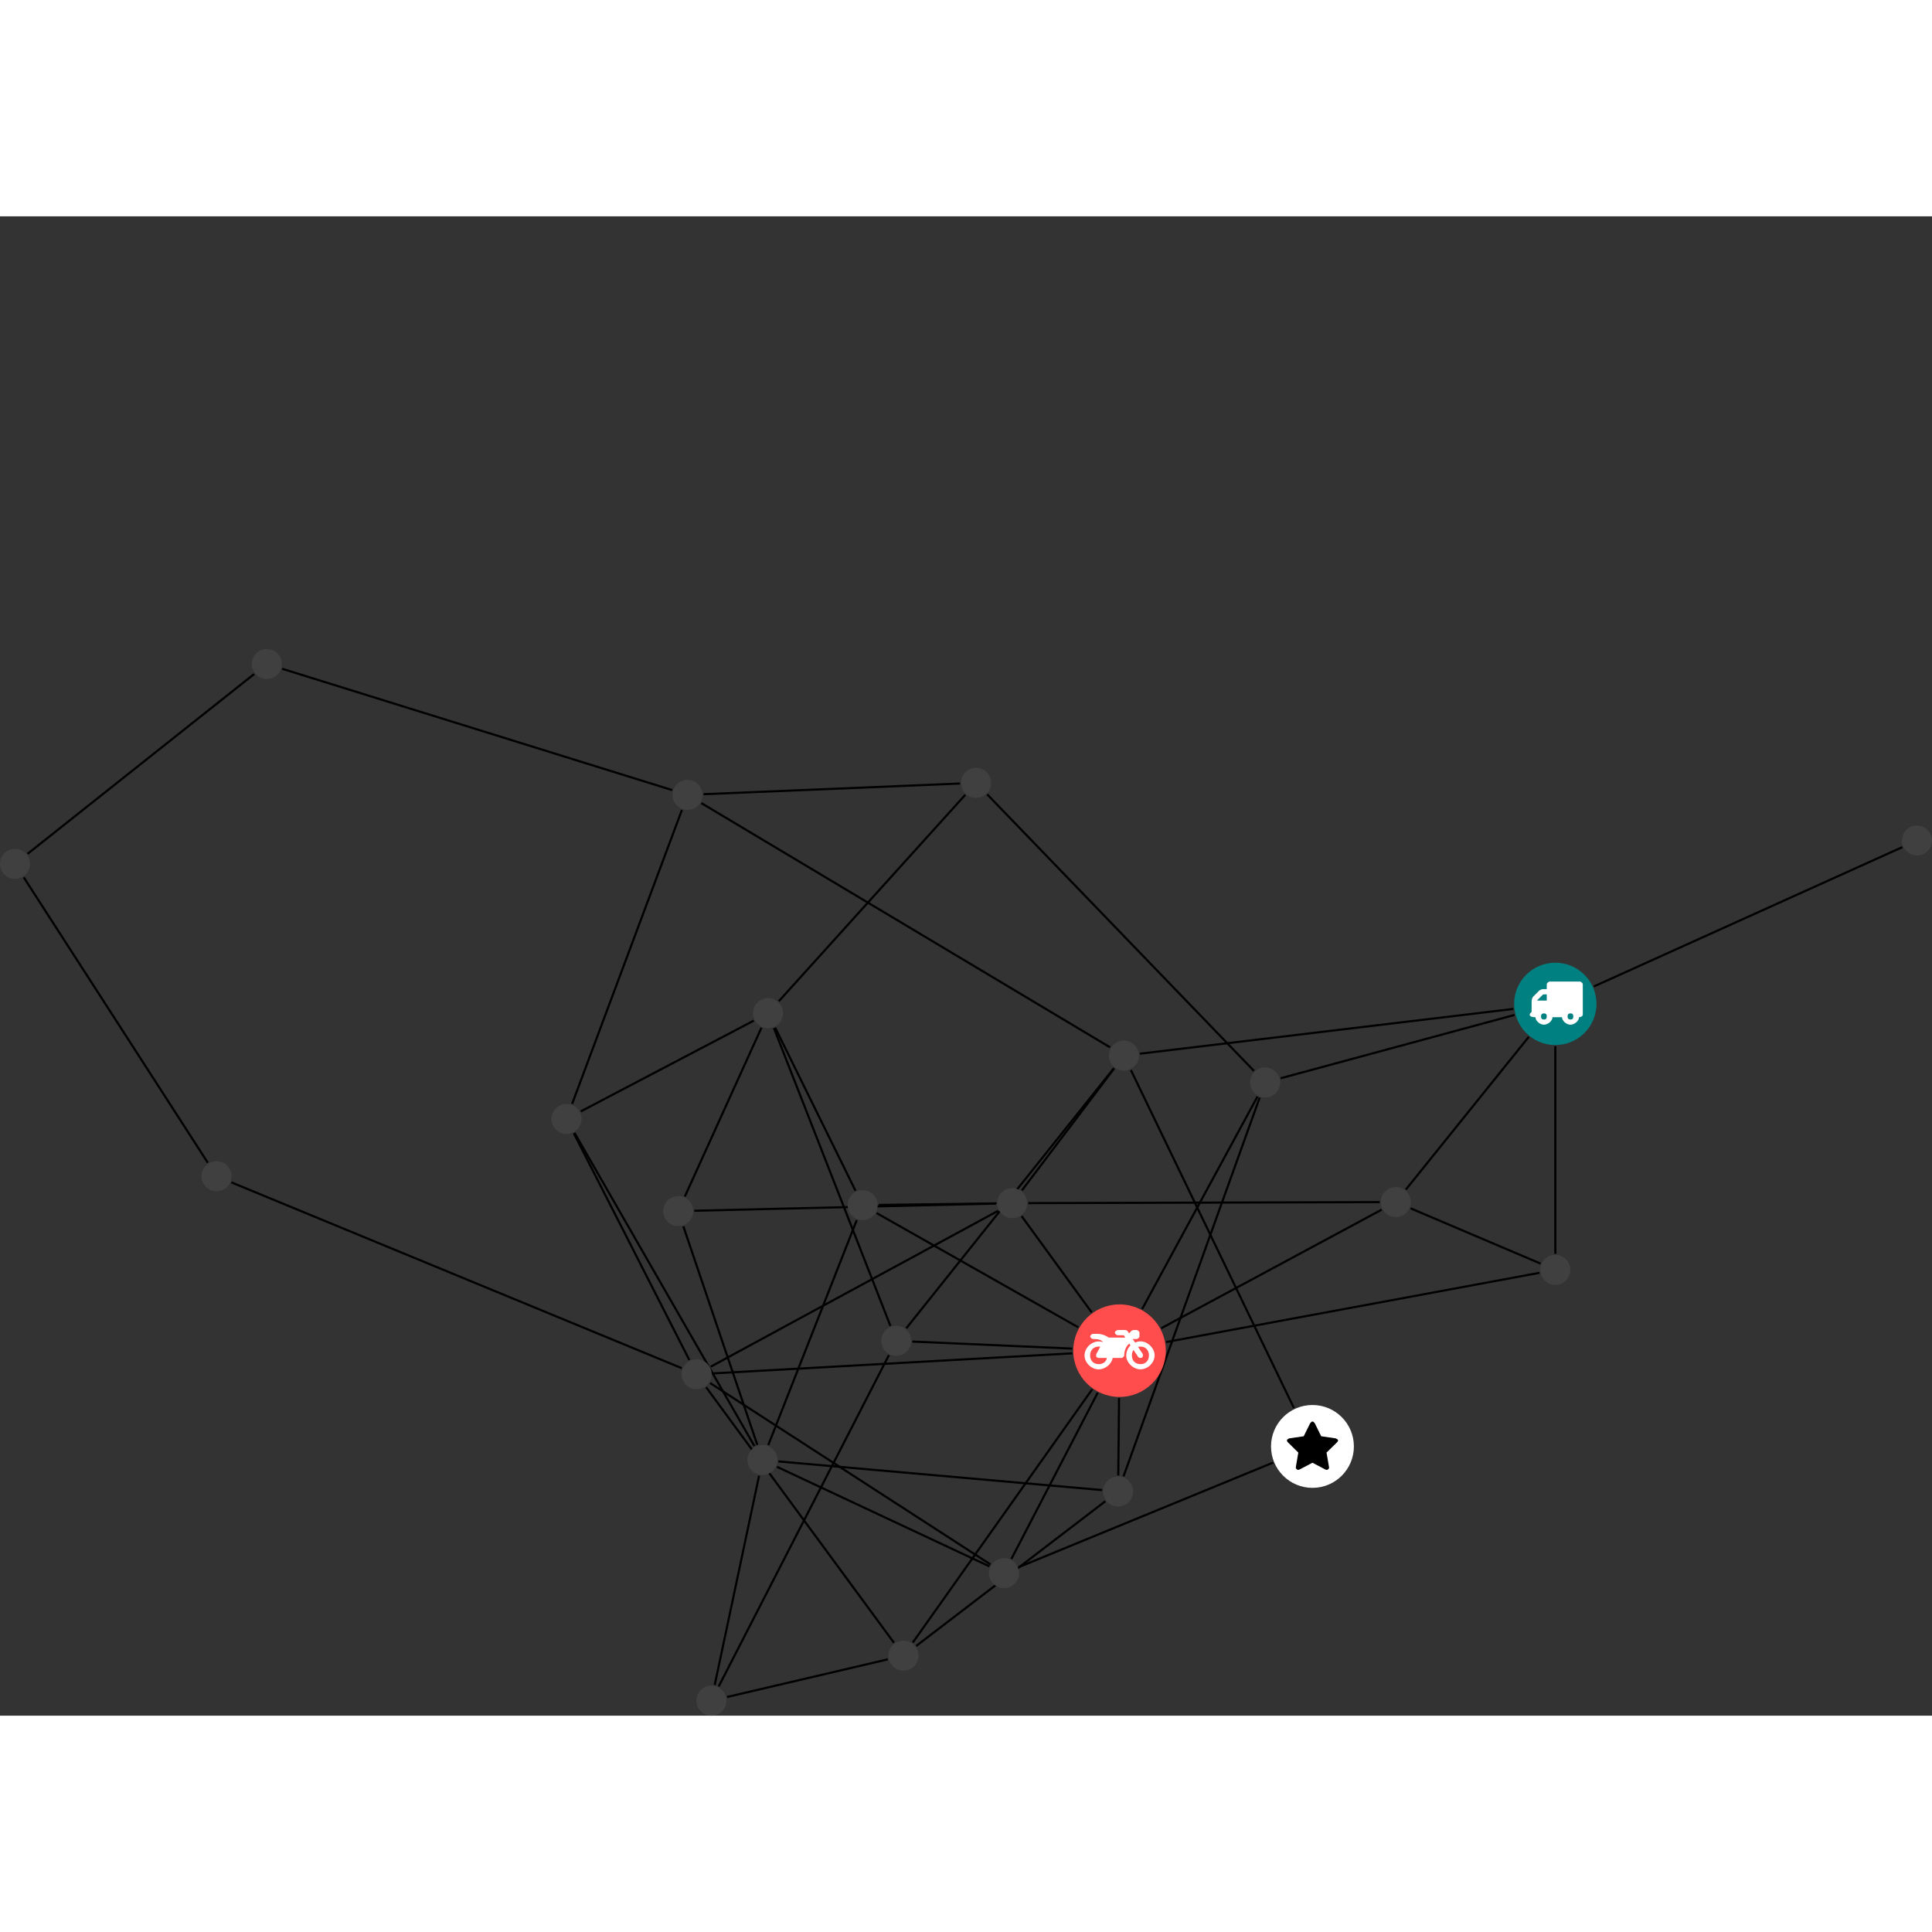 <?xml version="1.0" encoding="UTF-8"?>
<svg xmlns="http://www.w3.org/2000/svg" xmlns:xlink="http://www.w3.org/1999/xlink" width="362.622pt" height="362.622pt" viewBox="0.000 -81.207 362.622 281.416" version="1.1">
<rect x="0.000" y="-81.207" width="362.622" height="281.416" fill="#333333" stroke="none"/>
<defs>
<g>
<symbol overflow="visible" id="glyph0-0">
<path style="stroke:none;" d="M 1.422 -0.75 L 1.422 -7.922 L 3.562 -7.922 L 3.562 -0.891 L 1.422 -0.891 Z M 0.625 0 L 4.531 0 L 4.531 -8.812 L 0.438 -8.812 L 0.438 0 Z M 0.625 0 "/>
</symbol>
<symbol overflow="visible" id="glyph0-1">
<path style="stroke:none;" d="M 3.375 -0.844 C 3.375 -0.453 3.234 -0.266 2.844 -0.266 C 2.469 -0.266 2.297 -0.453 2.297 -0.844 C 2.297 -1.219 2.469 -1.422 2.844 -1.422 C 3.234 -1.422 3.375 -1.219 3.375 -0.844 Z M 1.594 -3.688 L 1.594 -3.859 C 1.594 -3.875 1.578 -3.875 1.594 -3.891 L 2.688 -4.969 C 2.703 -5 2.656 -4.984 2.688 -4.984 L 3.375 -4.984 L 3.375 -3.828 L 1.594 -3.828 Z M 8.359 -0.844 C 8.359 -0.453 8.219 -0.266 7.828 -0.266 C 7.453 -0.266 7.281 -0.453 7.281 -0.844 C 7.281 -1.219 7.453 -1.422 7.828 -1.422 C 8.219 -1.422 8.359 -1.219 8.359 -0.844 Z M 10.141 -6.891 C 10.141 -7.094 9.812 -7.391 9.609 -7.391 L 3.922 -7.391 C 3.719 -7.391 3.375 -7.094 3.375 -6.891 L 3.375 -5.969 L 2.672 -5.969 C 2.469 -5.969 2.078 -5.812 1.938 -5.672 L 0.844 -4.578 C 0.531 -4.266 0.531 -3.734 0.531 -3.328 L 0.531 -1.688 C 0.516 -1.688 0.172 -1.391 0.172 -1.203 C 0.172 -0.781 0.781 -0.703 1.062 -0.703 L 1.25 -0.703 C 1.25 -0.047 2.062 0.703 2.844 0.703 C 3.641 0.703 4.453 -0.047 4.453 -0.703 L 6.234 -0.703 C 6.234 -0.047 7.047 0.703 7.828 0.703 C 8.625 0.703 9.438 -0.047 9.438 -0.703 C 9.547 -0.703 10.141 -0.781 10.141 -1.203 Z M 10.141 -6.891 "/>
</symbol>
<symbol overflow="visible" id="glyph0-2">
<path style="stroke:none;" d="M 12.969 -2.906 C 12.844 -3.984 11.859 -5.016 10.781 -5.219 C 10.234 -5.328 9.703 -5.219 9.328 -5.031 L 8.875 -5.688 L 9.609 -5.688 C 9.812 -5.688 10.141 -5.984 10.141 -6.188 L 10.141 -6.891 C 10.141 -7.094 9.812 -7.391 9.609 -7.391 L 9.047 -7.391 C 8.969 -7.391 8.734 -7.312 8.656 -7.25 L 8.188 -6.766 L 7.891 -7.203 C 7.828 -7.281 7.594 -7.391 7.484 -7.391 L 6.078 -7.391 C 5.906 -7.391 5.547 -7.125 5.516 -6.953 C 5.484 -6.734 5.828 -6.406 6.047 -6.406 L 7.188 -6.406 L 7.484 -5.969 L 4.344 -5.969 C 4.141 -6.125 3.375 -6.672 2.141 -6.672 L 1.422 -6.672 C 1.219 -6.672 0.891 -6.375 0.891 -6.188 C 0.891 -5.984 1.219 -5.688 1.422 -5.688 L 1.781 -5.688 C 2.484 -5.688 2.906 -5.516 3.281 -5.188 L 3.25 -5.141 C 3.078 -5.188 2.797 -5.25 2.5 -5.25 C 1.109 -5.25 -0.172 -4 -0.172 -2.625 C -0.172 -1.25 1.109 0 2.5 0 C 3.75 0 4.953 -1.062 5.109 -2.141 L 6.766 -2.141 C 6.969 -2.141 7.281 -2.438 7.281 -2.625 C 7.281 -3.609 7.688 -4.391 8.219 -4.844 L 8.453 -4.5 C 7.969 -4.062 7.578 -3.203 7.672 -2.359 C 7.781 -1.172 8.969 -0.094 10.141 -0.016 C 11.703 0.094 13.156 -1.344 12.969 -2.906 Z M 2.5 -0.984 C 1.516 -0.984 0.875 -1.641 0.875 -2.625 C 0.875 -3.594 1.516 -4.281 2.5 -4.281 C 2.672 -4.281 2.844 -4.234 2.781 -4.25 L 2.047 -2.891 C 2 -2.781 2 -2.469 2.047 -2.359 C 2.125 -2.25 2.375 -2.141 2.5 -2.141 L 4.031 -2.141 C 3.891 -1.453 3.344 -0.984 2.5 -0.984 Z M 10.328 -0.984 C 9.344 -0.984 8.719 -1.641 8.719 -2.625 C 8.719 -3.109 8.859 -3.469 9.031 -3.641 L 9.906 -2.328 C 9.969 -2.219 10.203 -2.141 10.328 -2.141 C 10.391 -2.141 10.594 -2.188 10.641 -2.234 C 10.812 -2.344 10.844 -2.75 10.734 -2.922 L 9.875 -4.219 C 9.859 -4.219 10.094 -4.281 10.328 -4.281 C 11.297 -4.281 11.922 -3.594 11.922 -2.625 C 11.922 -1.641 11.297 -0.984 10.328 -0.984 Z M 10.328 -0.984 "/>
</symbol>
<symbol overflow="visible" id="glyph0-3">
<path style="stroke:none;" d="M 9.438 -5.078 C 9.438 -5.25 9.078 -5.453 8.938 -5.469 L 6.266 -5.859 L 5.078 -8.266 C 5.031 -8.375 4.75 -8.641 4.625 -8.641 C 4.5 -8.641 4.234 -8.375 4.172 -8.266 L 2.984 -5.859 L 0.312 -5.469 C 0.172 -5.453 -0.172 -5.25 -0.172 -5.078 C -0.172 -4.969 -0.062 -4.781 0.016 -4.719 L 1.969 -2.797 L 1.5 -0.062 C 1.5 -0.016 1.5 0.016 1.5 0.047 C 1.5 0.203 1.75 0.453 1.906 0.453 C 1.984 0.453 2.188 0.406 2.25 0.359 L 4.625 -0.891 L 7 0.359 C 7.062 0.406 7.266 0.453 7.344 0.453 C 7.5 0.453 7.75 0.203 7.75 0.047 C 7.75 0.016 7.75 -0.016 7.734 -0.062 L 7.266 -2.797 L 9.234 -4.719 C 9.297 -4.781 9.438 -4.969 9.438 -5.078 Z M 9.438 -5.078 "/>
</symbol>
</g>
<clipPath id="clip1">
  <path d="M 293 31 L 362.621 31 L 362.621 69 L 293 69 Z M 293 31 "/>
</clipPath>
<clipPath id="clip2">
  <path d="M 130 184 L 173 184 L 173 200.211 L 130 200.211 Z M 130 184 "/>
</clipPath>
<clipPath id="clip3">
  <path d="M 128 149 L 149 149 L 149 200.211 L 128 200.211 Z M 128 149 "/>
</clipPath>
<clipPath id="clip4">
  <path d="M 129 126 L 173 126 L 173 200.211 L 129 200.211 Z M 129 126 "/>
</clipPath>
<clipPath id="clip5">
  <path d="M 356 33 L 362.621 33 L 362.621 39 L 356 39 Z M 356 33 "/>
</clipPath>
<clipPath id="clip6">
  <path d="M 130 194 L 137 194 L 137 200.211 L 130 200.211 Z M 130 194 "/>
</clipPath>
</defs>
<g id="surface1">
<path style="fill:none;stroke-width:0.399;stroke-linecap:butt;stroke-linejoin:miter;stroke:rgb(0%,0%,0%);stroke-opacity:1;stroke-miterlimit:10;" d="M 0.001 -7.929 L 0.001 -46.91 " transform="matrix(1,0,0,-1,291.921,66.61)"/>
<g clip-path="url(#clip1)" clip-rule="nonzero">
<path style="fill:none;stroke-width:0.399;stroke-linecap:butt;stroke-linejoin:miter;stroke:rgb(0%,0%,0%);stroke-opacity:1;stroke-miterlimit:10;" d="M 7.227 3.266 L 65.134 29.422 " transform="matrix(1,0,0,-1,291.921,66.61)"/>
</g>
<path style="fill:none;stroke-width:0.399;stroke-linecap:butt;stroke-linejoin:miter;stroke:rgb(0%,0%,0%);stroke-opacity:1;stroke-miterlimit:10;" d="M -7.655 -2.074 L -51.554 -13.964 " transform="matrix(1,0,0,-1,291.921,66.61)"/>
<path style="fill:none;stroke-width:0.399;stroke-linecap:butt;stroke-linejoin:miter;stroke:rgb(0%,0%,0%);stroke-opacity:1;stroke-miterlimit:10;" d="M -4.972 -6.175 L -28.046 -34.847 " transform="matrix(1,0,0,-1,291.921,66.61)"/>
<path style="fill:none;stroke-width:0.399;stroke-linecap:butt;stroke-linejoin:miter;stroke:rgb(0%,0%,0%);stroke-opacity:1;stroke-miterlimit:10;" d="M -7.874 -0.945 L -77.972 -9.351 " transform="matrix(1,0,0,-1,291.921,66.61)"/>
<path style="fill:none;stroke-width:0.399;stroke-linecap:butt;stroke-linejoin:miter;stroke:rgb(0%,0%,0%);stroke-opacity:1;stroke-miterlimit:10;" d="M -131.347 -35.074 L -146.433 -4.449 " transform="matrix(1,0,0,-1,291.921,66.61)"/>
<path style="fill:none;stroke-width:0.399;stroke-linecap:butt;stroke-linejoin:miter;stroke:rgb(0%,0%,0%);stroke-opacity:1;stroke-miterlimit:10;" d="M -127.386 -39.265 L -89.526 -60.714 " transform="matrix(1,0,0,-1,291.921,66.61)"/>
<path style="fill:none;stroke-width:0.399;stroke-linecap:butt;stroke-linejoin:miter;stroke:rgb(0%,0%,0%);stroke-opacity:1;stroke-miterlimit:10;" d="M -131.116 -40.589 L -147.718 -82.8 " transform="matrix(1,0,0,-1,291.921,66.61)"/>
<path style="fill:none;stroke-width:0.399;stroke-linecap:butt;stroke-linejoin:miter;stroke:rgb(0%,0%,0%);stroke-opacity:1;stroke-miterlimit:10;" d="M -126.995 -37.738 L -104.956 -37.449 " transform="matrix(1,0,0,-1,291.921,66.61)"/>
<path style="fill:none;stroke-width:0.399;stroke-linecap:butt;stroke-linejoin:miter;stroke:rgb(0%,0%,0%);stroke-opacity:1;stroke-miterlimit:10;" d="M -149.011 -4.488 L -163.378 -36.152 " transform="matrix(1,0,0,-1,291.921,66.61)"/>
<path style="fill:none;stroke-width:0.399;stroke-linecap:butt;stroke-linejoin:miter;stroke:rgb(0%,0%,0%);stroke-opacity:1;stroke-miterlimit:10;" d="M -150.437 -3.144 L -182.921 -20.187 " transform="matrix(1,0,0,-1,291.921,66.61)"/>
<path style="fill:none;stroke-width:0.399;stroke-linecap:butt;stroke-linejoin:miter;stroke:rgb(0%,0%,0%);stroke-opacity:1;stroke-miterlimit:10;" d="M -146.663 -4.55 L -124.8 -60.437 " transform="matrix(1,0,0,-1,291.921,66.61)"/>
<path style="fill:none;stroke-width:0.399;stroke-linecap:butt;stroke-linejoin:miter;stroke:rgb(0%,0%,0%);stroke-opacity:1;stroke-miterlimit:10;" d="M -145.741 0.501 L -110.741 39.247 " transform="matrix(1,0,0,-1,291.921,66.61)"/>
<path style="fill:none;stroke-width:0.399;stroke-linecap:butt;stroke-linejoin:miter;stroke:rgb(0%,0%,0%);stroke-opacity:1;stroke-miterlimit:10;" d="M -81.882 -73.98 L -82.034 -88.507 " transform="matrix(1,0,0,-1,291.921,66.61)"/>
<path style="fill:none;stroke-width:0.399;stroke-linecap:butt;stroke-linejoin:miter;stroke:rgb(0%,0%,0%);stroke-opacity:1;stroke-miterlimit:10;" d="M -90.663 -65.589 L -158.155 -69.359 " transform="matrix(1,0,0,-1,291.921,66.61)"/>
<path style="fill:none;stroke-width:0.399;stroke-linecap:butt;stroke-linejoin:miter;stroke:rgb(0%,0%,0%);stroke-opacity:1;stroke-miterlimit:10;" d="M -73.054 -63.472 L -2.968 -50.476 " transform="matrix(1,0,0,-1,291.921,66.61)"/>
<path style="fill:none;stroke-width:0.399;stroke-linecap:butt;stroke-linejoin:miter;stroke:rgb(0%,0%,0%);stroke-opacity:1;stroke-miterlimit:10;" d="M -85.89 -72.98 L -102.089 -104.179 " transform="matrix(1,0,0,-1,291.921,66.61)"/>
<path style="fill:none;stroke-width:0.399;stroke-linecap:butt;stroke-linejoin:miter;stroke:rgb(0%,0%,0%);stroke-opacity:1;stroke-miterlimit:10;" d="M -86.929 -72.343 L -120.601 -119.878 " transform="matrix(1,0,0,-1,291.921,66.61)"/>
<path style="fill:none;stroke-width:0.399;stroke-linecap:butt;stroke-linejoin:miter;stroke:rgb(0%,0%,0%);stroke-opacity:1;stroke-miterlimit:10;" d="M -77.554 -57.281 L -55.905 -17.402 " transform="matrix(1,0,0,-1,291.921,66.61)"/>
<path style="fill:none;stroke-width:0.399;stroke-linecap:butt;stroke-linejoin:miter;stroke:rgb(0%,0%,0%);stroke-opacity:1;stroke-miterlimit:10;" d="M -73.964 -60.882 L -32.597 -38.628 " transform="matrix(1,0,0,-1,291.921,66.61)"/>
<path style="fill:none;stroke-width:0.399;stroke-linecap:butt;stroke-linejoin:miter;stroke:rgb(0%,0%,0%);stroke-opacity:1;stroke-miterlimit:10;" d="M -90.671 -64.703 L -120.687 -63.378 " transform="matrix(1,0,0,-1,291.921,66.61)"/>
<path style="fill:none;stroke-width:0.399;stroke-linecap:butt;stroke-linejoin:miter;stroke:rgb(0%,0%,0%);stroke-opacity:1;stroke-miterlimit:10;" d="M -87.023 -57.906 L -100.163 -39.847 " transform="matrix(1,0,0,-1,291.921,66.61)"/>
<path style="fill:none;stroke-width:0.399;stroke-linecap:butt;stroke-linejoin:miter;stroke:rgb(0%,0%,0%);stroke-opacity:1;stroke-miterlimit:10;" d="M -287.472 23.755 L -252.917 -29.816 " transform="matrix(1,0,0,-1,291.921,66.61)"/>
<path style="fill:none;stroke-width:0.399;stroke-linecap:butt;stroke-linejoin:miter;stroke:rgb(0%,0%,0%);stroke-opacity:1;stroke-miterlimit:10;" d="M -286.745 28.165 L -244.21 61.915 " transform="matrix(1,0,0,-1,291.921,66.61)"/>
<path style="fill:none;stroke-width:0.399;stroke-linecap:butt;stroke-linejoin:miter;stroke:rgb(0%,0%,0%);stroke-opacity:1;stroke-miterlimit:10;" d="M -84.46 -93.355 L -119.948 -120.507 " transform="matrix(1,0,0,-1,291.921,66.61)"/>
<path style="fill:none;stroke-width:0.399;stroke-linecap:butt;stroke-linejoin:miter;stroke:rgb(0%,0%,0%);stroke-opacity:1;stroke-miterlimit:10;" d="M -81.042 -88.683 L -55.487 -17.593 " transform="matrix(1,0,0,-1,291.921,66.61)"/>
<path style="fill:none;stroke-width:0.399;stroke-linecap:butt;stroke-linejoin:miter;stroke:rgb(0%,0%,0%);stroke-opacity:1;stroke-miterlimit:10;" d="M -85.069 -91.257 L -145.816 -85.878 " transform="matrix(1,0,0,-1,291.921,66.61)"/>
<path style="fill:none;stroke-width:0.399;stroke-linecap:butt;stroke-linejoin:miter;stroke:rgb(0%,0%,0%);stroke-opacity:1;stroke-miterlimit:10;" d="M -248.491 -33.503 L -163.96 -68.378 " transform="matrix(1,0,0,-1,291.921,66.61)"/>
<path style="fill:none;stroke-width:0.399;stroke-linecap:butt;stroke-linejoin:miter;stroke:rgb(0%,0%,0%);stroke-opacity:1;stroke-miterlimit:10;" d="M -52.964 -86.097 L -100.687 -105.71 " transform="matrix(1,0,0,-1,291.921,66.61)"/>
<path style="fill:none;stroke-width:0.399;stroke-linecap:butt;stroke-linejoin:miter;stroke:rgb(0%,0%,0%);stroke-opacity:1;stroke-miterlimit:10;" d="M -49.05 -75.882 L -79.659 -12.425 " transform="matrix(1,0,0,-1,291.921,66.61)"/>
<path style="fill:none;stroke-width:0.399;stroke-linecap:butt;stroke-linejoin:miter;stroke:rgb(0%,0%,0%);stroke-opacity:1;stroke-miterlimit:10;" d="M -158.636 -71.167 L -106.011 -105.218 " transform="matrix(1,0,0,-1,291.921,66.61)"/>
<path style="fill:none;stroke-width:0.399;stroke-linecap:butt;stroke-linejoin:miter;stroke:rgb(0%,0%,0%);stroke-opacity:1;stroke-miterlimit:10;" d="M -159.382 -71.96 L -124.132 -119.91 " transform="matrix(1,0,0,-1,291.921,66.61)"/>
<path style="fill:none;stroke-width:0.399;stroke-linecap:butt;stroke-linejoin:miter;stroke:rgb(0%,0%,0%);stroke-opacity:1;stroke-miterlimit:10;" d="M -162.538 -66.839 L -184.222 -24.281 " transform="matrix(1,0,0,-1,291.921,66.61)"/>
<path style="fill:none;stroke-width:0.399;stroke-linecap:butt;stroke-linejoin:miter;stroke:rgb(0%,0%,0%);stroke-opacity:1;stroke-miterlimit:10;" d="M -158.515 -68.089 L -104.593 -38.847 " transform="matrix(1,0,0,-1,291.921,66.61)"/>
<path style="fill:none;stroke-width:0.399;stroke-linecap:butt;stroke-linejoin:miter;stroke:rgb(0%,0%,0%);stroke-opacity:1;stroke-miterlimit:10;" d="M -2.776 -48.745 L -27.163 -38.378 " transform="matrix(1,0,0,-1,291.921,66.61)"/>
<path style="fill:none;stroke-width:0.399;stroke-linecap:butt;stroke-linejoin:miter;stroke:rgb(0%,0%,0%);stroke-opacity:1;stroke-miterlimit:10;" d="M -106.21 -105.578 L -146.089 -86.89 " transform="matrix(1,0,0,-1,291.921,66.61)"/>
<g clip-path="url(#clip2)" clip-rule="nonzero">
<path style="fill:none;stroke-width:0.399;stroke-linecap:butt;stroke-linejoin:miter;stroke:rgb(0%,0%,0%);stroke-opacity:1;stroke-miterlimit:10;" d="M -125.284 -123.027 L -155.46 -130.093 " transform="matrix(1,0,0,-1,291.921,66.61)"/>
</g>
<path style="fill:none;stroke-width:0.399;stroke-linecap:butt;stroke-linejoin:miter;stroke:rgb(0%,0%,0%);stroke-opacity:1;stroke-miterlimit:10;" d="M -56.562 -12.581 L -106.624 39.313 " transform="matrix(1,0,0,-1,291.921,66.61)"/>
<path style="fill:none;stroke-width:0.399;stroke-linecap:butt;stroke-linejoin:miter;stroke:rgb(0%,0%,0%);stroke-opacity:1;stroke-miterlimit:10;" d="M -238.968 62.895 L -165.757 40.126 " transform="matrix(1,0,0,-1,291.921,66.61)"/>
<path style="fill:none;stroke-width:0.399;stroke-linecap:butt;stroke-linejoin:miter;stroke:rgb(0%,0%,0%);stroke-opacity:1;stroke-miterlimit:10;" d="M -163.659 -41.757 L -149.788 -82.753 " transform="matrix(1,0,0,-1,291.921,66.61)"/>
<path style="fill:none;stroke-width:0.399;stroke-linecap:butt;stroke-linejoin:miter;stroke:rgb(0%,0%,0%);stroke-opacity:1;stroke-miterlimit:10;" d="M -161.608 -38.828 L -104.956 -37.48 " transform="matrix(1,0,0,-1,291.921,66.61)"/>
<path style="fill:none;stroke-width:0.399;stroke-linecap:butt;stroke-linejoin:miter;stroke:rgb(0%,0%,0%);stroke-opacity:1;stroke-miterlimit:10;" d="M -32.956 -37.206 L -98.921 -37.398 " transform="matrix(1,0,0,-1,291.921,66.61)"/>
<path style="fill:none;stroke-width:0.399;stroke-linecap:butt;stroke-linejoin:miter;stroke:rgb(0%,0%,0%);stroke-opacity:1;stroke-miterlimit:10;" d="M -184.089 -24.206 L -150.323 -82.995 " transform="matrix(1,0,0,-1,291.921,66.61)"/>
<path style="fill:none;stroke-width:0.399;stroke-linecap:butt;stroke-linejoin:miter;stroke:rgb(0%,0%,0%);stroke-opacity:1;stroke-miterlimit:10;" d="M -184.538 -18.761 L -163.929 36.403 " transform="matrix(1,0,0,-1,291.921,66.61)"/>
<g clip-path="url(#clip3)" clip-rule="nonzero">
<path style="fill:none;stroke-width:0.399;stroke-linecap:butt;stroke-linejoin:miter;stroke:rgb(0%,0%,0%);stroke-opacity:1;stroke-miterlimit:10;" d="M -149.448 -88.562 L -157.773 -127.831 " transform="matrix(1,0,0,-1,291.921,66.61)"/>
</g>
<g clip-path="url(#clip4)" clip-rule="nonzero">
<path style="fill:none;stroke-width:0.399;stroke-linecap:butt;stroke-linejoin:miter;stroke:rgb(0%,0%,0%);stroke-opacity:1;stroke-miterlimit:10;" d="M -157.019 -128.097 L -125.081 -65.929 " transform="matrix(1,0,0,-1,291.921,66.61)"/>
</g>
<path style="fill:none;stroke-width:0.399;stroke-linecap:butt;stroke-linejoin:miter;stroke:rgb(0%,0%,0%);stroke-opacity:1;stroke-miterlimit:10;" d="M -82.851 -12.066 L -121.819 -60.89 " transform="matrix(1,0,0,-1,291.921,66.61)"/>
<path style="fill:none;stroke-width:0.399;stroke-linecap:butt;stroke-linejoin:miter;stroke:rgb(0%,0%,0%);stroke-opacity:1;stroke-miterlimit:10;" d="M -82.792 -12.113 L -100.116 -35.003 " transform="matrix(1,0,0,-1,291.921,66.61)"/>
<path style="fill:none;stroke-width:0.399;stroke-linecap:butt;stroke-linejoin:miter;stroke:rgb(0%,0%,0%);stroke-opacity:1;stroke-miterlimit:10;" d="M -83.562 -8.16 L -160.284 37.684 " transform="matrix(1,0,0,-1,291.921,66.61)"/>
<path style="fill:none;stroke-width:0.399;stroke-linecap:butt;stroke-linejoin:miter;stroke:rgb(0%,0%,0%);stroke-opacity:1;stroke-miterlimit:10;" d="M -159.858 39.356 L -111.734 41.36 " transform="matrix(1,0,0,-1,291.921,66.61)"/>
<path style=" stroke:none;fill-rule:nonzero;fill:rgb(0%,50%,50%);fill-opacity:1;" d="M 299.648 66.609 C 299.648 62.34 296.191 58.883 291.922 58.883 C 287.652 58.883 284.191 62.34 284.191 66.609 C 284.191 70.879 287.652 74.34 291.922 74.34 C 296.191 74.34 299.648 70.879 299.648 66.609 Z M 299.648 66.609 "/>
<g style="fill:rgb(100%,100%,100%);fill-opacity:1;">
  <use xlink:href="#glyph0-1" x="286.94" y="69.813"/>
</g>
<path style=" stroke:none;fill-rule:nonzero;fill:rgb(25%,25%,25%);fill-opacity:1;" d="M 164.727 104.387 C 164.727 102.832 163.465 101.57 161.91 101.57 C 160.355 101.57 159.094 102.832 159.094 104.387 C 159.094 105.945 160.355 107.207 161.91 107.207 C 163.465 107.207 164.727 105.945 164.727 104.387 Z M 164.727 104.387 "/>
<path style=" stroke:none;fill-rule:nonzero;fill:rgb(25%,25%,25%);fill-opacity:1;" d="M 146.977 68.352 C 146.977 66.793 145.715 65.531 144.16 65.531 C 142.602 65.531 141.34 66.793 141.34 68.352 C 141.34 69.906 142.602 71.168 144.16 71.168 C 145.715 71.168 146.977 69.906 146.977 68.352 Z M 146.977 68.352 "/>
<path style=" stroke:none;fill-rule:nonzero;fill:rgb(100%,29.999%,29.999%);fill-opacity:1;" d="M 218.816 131.699 C 218.816 126.902 214.926 123.016 210.129 123.016 C 205.332 123.016 201.441 126.902 201.441 131.699 C 201.441 136.5 205.332 140.387 210.129 140.387 C 214.926 140.387 218.816 136.5 218.816 131.699 Z M 218.816 131.699 "/>
<g style="fill:rgb(100%,100%,100%);fill-opacity:1;">
  <use xlink:href="#glyph0-2" x="203.729" y="135.213"/>
</g>
<path style=" stroke:none;fill-rule:nonzero;fill:rgb(25%,25%,25%);fill-opacity:1;" d="M 5.637 40.32 C 5.637 38.766 4.375 37.504 2.816 37.504 C 1.262 37.504 0 38.766 0 40.32 C 0 41.879 1.262 43.141 2.816 43.141 C 4.375 43.141 5.637 41.879 5.637 40.32 Z M 5.637 40.32 "/>
<path style=" stroke:none;fill-rule:nonzero;fill:rgb(25%,25%,25%);fill-opacity:1;" d="M 212.676 158.133 C 212.676 156.574 211.414 155.312 209.859 155.312 C 208.301 155.312 207.039 156.574 207.039 158.133 C 207.039 159.688 208.301 160.949 209.859 160.949 C 211.414 160.949 212.676 159.688 212.676 158.133 Z M 212.676 158.133 "/>
<path style=" stroke:none;fill-rule:nonzero;fill:rgb(25%,25%,25%);fill-opacity:1;" d="M 43.461 98.961 C 43.461 97.402 42.199 96.141 40.645 96.141 C 39.086 96.141 37.824 97.402 37.824 98.961 C 37.824 100.516 39.086 101.777 40.645 101.777 C 42.199 101.777 43.461 100.516 43.461 98.961 Z M 43.461 98.961 "/>
<path style=" stroke:none;fill-rule:nonzero;fill:rgb(100%,100%,100%);fill-opacity:1;" d="M 254.113 149.672 C 254.113 145.379 250.633 141.898 246.34 141.898 C 242.043 141.898 238.562 145.379 238.562 149.672 C 238.562 153.969 242.043 157.449 246.34 157.449 C 250.633 157.449 254.113 153.969 254.113 149.672 Z M 254.113 149.672 "/>
<g style="fill:rgb(0%,0%,0%);fill-opacity:1;">
  <use xlink:href="#glyph0-3" x="241.715" y="153.624"/>
</g>
<path style=" stroke:none;fill-rule:nonzero;fill:rgb(25%,25%,25%);fill-opacity:1;" d="M 133.574 136.137 C 133.574 134.578 132.312 133.316 130.754 133.316 C 129.199 133.316 127.938 134.578 127.938 136.137 C 127.938 137.691 129.199 138.953 130.754 138.953 C 132.312 138.953 133.574 137.691 133.574 136.137 Z M 133.574 136.137 "/>
<path style=" stroke:none;fill-rule:nonzero;fill:rgb(25%,25%,25%);fill-opacity:1;" d="M 294.738 116.535 C 294.738 114.98 293.477 113.719 291.922 113.719 C 290.363 113.719 289.102 114.98 289.102 116.535 C 289.102 118.094 290.363 119.355 291.922 119.355 C 293.477 119.355 294.738 118.094 294.738 116.535 Z M 294.738 116.535 "/>
<path style=" stroke:none;fill-rule:nonzero;fill:rgb(25%,25%,25%);fill-opacity:1;" d="M 191.262 173.469 C 191.262 171.91 190 170.648 188.441 170.648 C 186.887 170.648 185.625 171.91 185.625 173.469 C 185.625 175.023 186.887 176.285 188.441 176.285 C 190 176.285 191.262 175.023 191.262 173.469 Z M 191.262 173.469 "/>
<g clip-path="url(#clip5)" clip-rule="nonzero">
<path style=" stroke:none;fill-rule:nonzero;fill:rgb(25%,25%,25%);fill-opacity:1;" d="M 362.621 35.945 C 362.621 34.387 361.359 33.125 359.805 33.125 C 358.246 33.125 356.984 34.387 356.984 35.945 C 356.984 37.5 358.246 38.762 359.805 38.762 C 361.359 38.762 362.621 37.5 362.621 35.945 Z M 362.621 35.945 "/>
</g>
<path style=" stroke:none;fill-rule:nonzero;fill:rgb(25%,25%,25%);fill-opacity:1;" d="M 172.398 188.949 C 172.398 187.391 171.137 186.129 169.578 186.129 C 168.023 186.129 166.762 187.391 166.762 188.949 C 166.762 190.504 168.023 191.766 169.578 191.766 C 171.137 191.766 172.398 190.504 172.398 188.949 Z M 172.398 188.949 "/>
<path style=" stroke:none;fill-rule:nonzero;fill:rgb(25%,25%,25%);fill-opacity:1;" d="M 240.273 81.359 C 240.273 79.805 239.012 78.543 237.457 78.543 C 235.902 78.543 234.641 79.805 234.641 81.359 C 234.641 82.918 235.902 84.18 237.457 84.18 C 239.012 84.18 240.273 82.918 240.273 81.359 Z M 240.273 81.359 "/>
<path style=" stroke:none;fill-rule:nonzero;fill:rgb(25%,25%,25%);fill-opacity:1;" d="M 52.895 2.816 C 52.895 1.262 51.633 0 50.074 0 C 48.52 0 47.258 1.262 47.258 2.816 C 47.258 4.375 48.52 5.637 50.074 5.637 C 51.633 5.637 52.895 4.375 52.895 2.816 Z M 52.895 2.816 "/>
<path style=" stroke:none;fill-rule:nonzero;fill:rgb(25%,25%,25%);fill-opacity:1;" d="M 130.117 105.508 C 130.117 103.953 128.855 102.691 127.301 102.691 C 125.742 102.691 124.48 103.953 124.48 105.508 C 124.48 107.066 125.742 108.328 127.301 108.328 C 128.855 108.328 130.117 107.066 130.117 105.508 Z M 130.117 105.508 "/>
<path style=" stroke:none;fill-rule:nonzero;fill:rgb(25%,25%,25%);fill-opacity:1;" d="M 264.801 103.809 C 264.801 102.25 263.539 100.988 261.98 100.988 C 260.426 100.988 259.164 102.25 259.164 103.809 C 259.164 105.363 260.426 106.625 261.98 106.625 C 263.539 106.625 264.801 105.363 264.801 103.809 Z M 264.801 103.809 "/>
<path style=" stroke:none;fill-rule:nonzero;fill:rgb(25%,25%,25%);fill-opacity:1;" d="M 109.148 88.199 C 109.148 86.645 107.887 85.383 106.328 85.383 C 104.773 85.383 103.512 86.645 103.512 88.199 C 103.512 89.758 104.773 91.02 106.328 91.02 C 107.887 91.02 109.148 89.758 109.148 88.199 Z M 109.148 88.199 "/>
<path style=" stroke:none;fill-rule:nonzero;fill:rgb(25%,25%,25%);fill-opacity:1;" d="M 145.922 152.219 C 145.922 150.664 144.66 149.402 143.102 149.402 C 141.547 149.402 140.285 150.664 140.285 152.219 C 140.285 153.773 141.547 155.035 143.102 155.035 C 144.66 155.035 145.922 153.773 145.922 152.219 Z M 145.922 152.219 "/>
<g clip-path="url(#clip6)" clip-rule="nonzero">
<path style=" stroke:none;fill-rule:nonzero;fill:rgb(25%,25%,25%);fill-opacity:1;" d="M 136.344 197.391 C 136.344 195.836 135.082 194.574 133.527 194.574 C 131.969 194.574 130.707 195.836 130.707 197.391 C 130.707 198.949 131.969 200.211 133.527 200.211 C 135.082 200.211 136.344 198.949 136.344 197.391 Z M 136.344 197.391 "/>
</g>
<path style=" stroke:none;fill-rule:nonzero;fill:rgb(25%,25%,25%);fill-opacity:1;" d="M 213.77 76.316 C 213.77 74.762 212.508 73.5 210.953 73.5 C 209.398 73.5 208.137 74.762 208.137 76.316 C 208.137 77.875 209.398 79.137 210.953 79.137 C 212.508 79.137 213.77 77.875 213.77 76.316 Z M 213.77 76.316 "/>
<path style=" stroke:none;fill-rule:nonzero;fill:rgb(25%,25%,25%);fill-opacity:1;" d="M 171.039 129.855 C 171.039 128.297 169.777 127.035 168.223 127.035 C 166.664 127.035 165.402 128.297 165.402 129.855 C 165.402 131.41 166.664 132.672 168.223 132.672 C 169.777 132.672 171.039 131.41 171.039 129.855 Z M 171.039 129.855 "/>
<path style=" stroke:none;fill-rule:nonzero;fill:rgb(25%,25%,25%);fill-opacity:1;" d="M 192.801 104.016 C 192.801 102.461 191.539 101.199 189.984 101.199 C 188.426 101.199 187.164 102.461 187.164 104.016 C 187.164 105.574 188.426 106.836 189.984 106.836 C 191.539 106.836 192.801 105.574 192.801 104.016 Z M 192.801 104.016 "/>
<path style=" stroke:none;fill-rule:nonzero;fill:rgb(25%,25%,25%);fill-opacity:1;" d="M 131.867 27.379 C 131.867 25.824 130.605 24.562 129.051 24.562 C 127.492 24.562 126.23 25.824 126.23 27.379 C 126.23 28.934 127.492 30.195 129.051 30.195 C 130.605 30.195 131.867 28.934 131.867 27.379 Z M 131.867 27.379 "/>
<path style=" stroke:none;fill-rule:nonzero;fill:rgb(25%,25%,25%);fill-opacity:1;" d="M 186.023 25.125 C 186.023 23.566 184.762 22.305 183.203 22.305 C 181.648 22.305 180.387 23.566 180.387 25.125 C 180.387 26.68 181.648 27.941 183.203 27.941 C 184.762 27.941 186.023 26.68 186.023 25.125 Z M 186.023 25.125 "/>
</g>
</svg>
